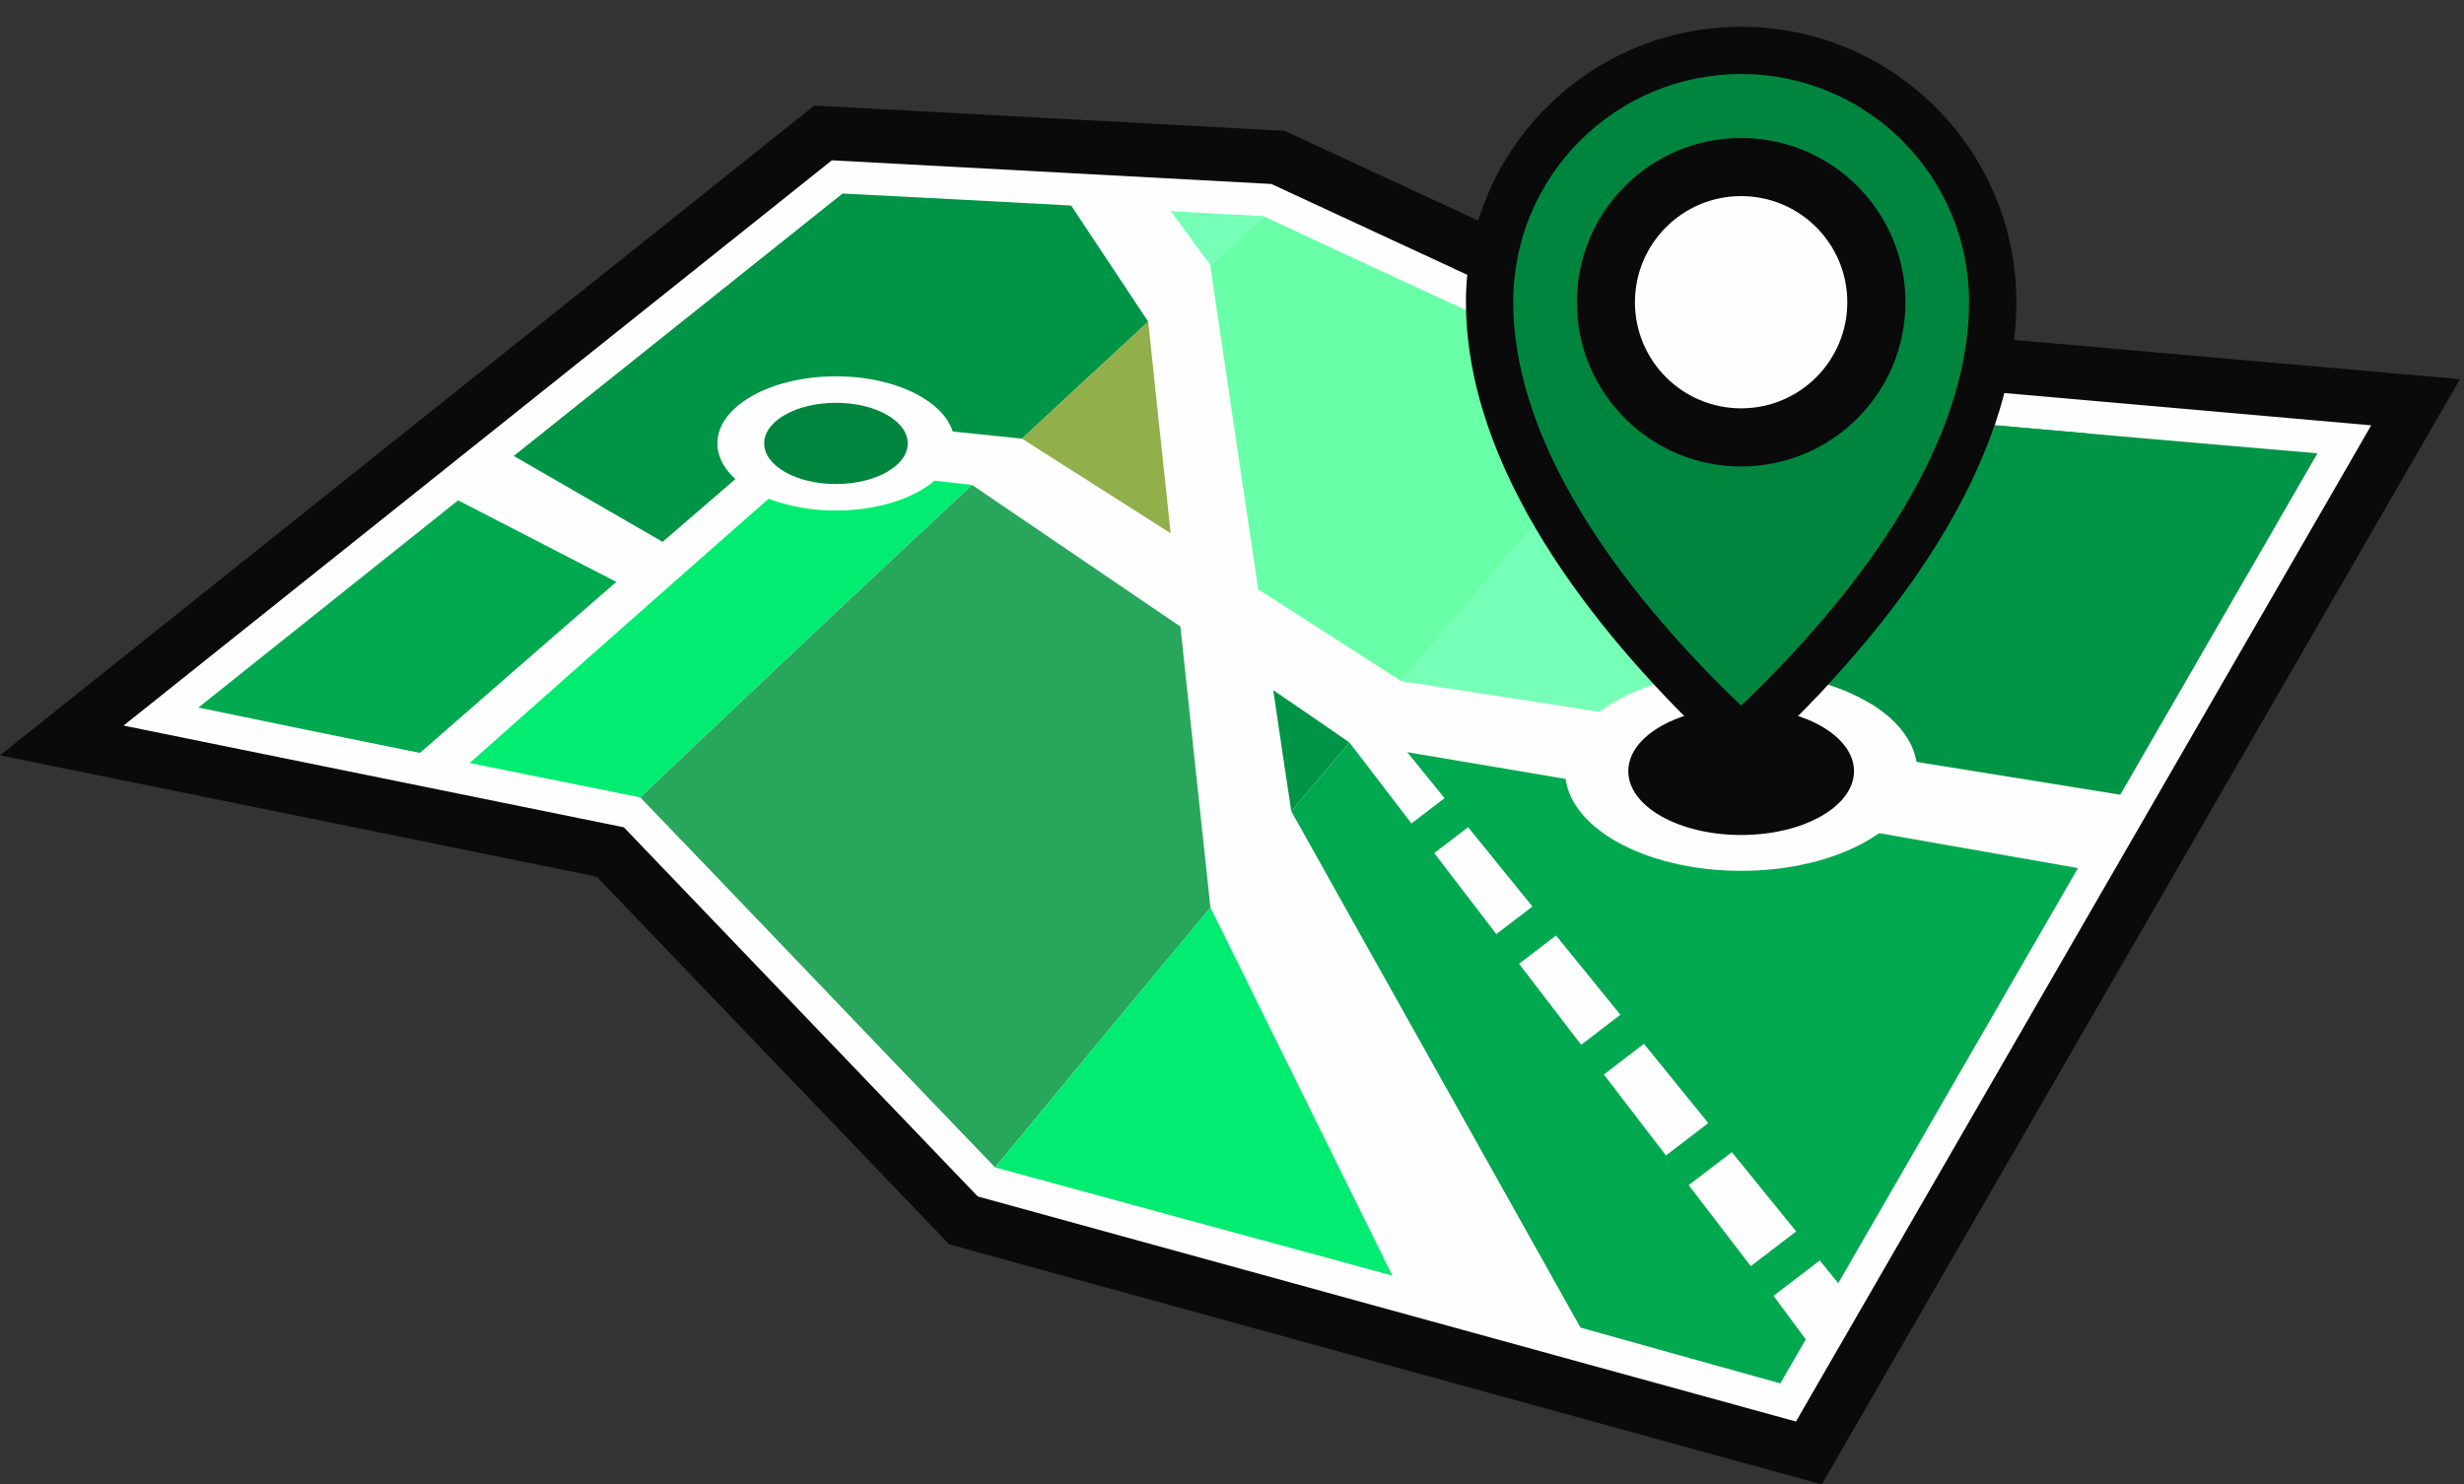 <svg width="78" height="47" viewBox="0 0 78 47" fill="none" xmlns="http://www.w3.org/2000/svg">
<rect x="0" y="0" width="78" height="47" fill="#333333" stroke="none"/>
<path fill-rule="evenodd" clip-rule="evenodd" d="M52.881 9.807L77.874 12.005L57.67 47L30.048 39.4L18.887 27.756L0 23.916L25.778 3.342L40.664 4.142L52.881 9.807Z" fill="#0A0A0A"/>
<path fill-rule="evenodd" clip-rule="evenodd" d="M40.245 5.825L26.334 5.076L3.911 22.974L19.748 26.194L30.952 37.883L56.853 45.009L75.063 13.467L52.435 11.476L40.245 5.825Z" fill="#FEFEFE"/>
<path fill-rule="evenodd" clip-rule="evenodd" d="M37.061 6.684C38.022 6.737 38.994 6.792 39.991 6.845C39.437 7.354 38.877 7.868 38.309 8.384C37.879 7.805 37.461 7.237 37.061 6.684Z" fill="#76FFB7"/>
<path fill-rule="evenodd" clip-rule="evenodd" d="M30.773 15.355C29.174 16.844 27.518 18.393 25.805 20.007C24.028 21.68 22.188 23.427 20.27 25.248C18.415 24.875 16.619 24.513 14.867 24.16C16.804 22.44 18.67 20.783 20.47 19.195C22.209 17.658 23.885 16.18 25.515 14.752C27.218 14.949 28.971 15.146 30.773 15.355Z" fill="#01EC71"/>
<path fill-rule="evenodd" clip-rule="evenodd" d="M19.511 18.425L18.902 18.953C17.095 20.519 15.228 22.149 13.294 23.839C10.854 23.346 8.52 22.87 6.281 22.403C9.154 20.109 11.892 17.924 14.502 15.842L19.511 18.425Z" fill="#00A850"/>
<path fill-rule="evenodd" clip-rule="evenodd" d="M26.671 6.128C28.996 6.244 31.408 6.374 33.909 6.508C34.678 7.665 35.49 8.894 36.348 10.187C35.055 11.381 33.722 12.614 32.351 13.889C30.562 13.702 28.818 13.523 27.116 13.347C26.603 13.294 26.084 13.241 25.578 13.19C25.044 13.645 24.506 14.11 23.965 14.577C22.988 15.42 21.991 16.279 20.976 17.156L16.263 14.437L17.459 13.481C20.72 10.878 23.786 8.429 26.671 6.128Z" fill="#009446"/>
<path fill-rule="evenodd" clip-rule="evenodd" d="M40.877 25.685C41.496 24.95 42.113 24.225 42.717 23.508C41.896 22.941 41.088 22.385 40.305 21.851C40.485 23.079 40.676 24.357 40.877 25.685Z" fill="#009446"/>
<path fill-rule="evenodd" clip-rule="evenodd" d="M30.773 15.355C29.174 16.845 27.518 18.393 25.806 20.007C24.028 21.68 22.188 23.427 20.27 25.248C21.839 26.877 23.506 28.623 25.292 30.486C27.211 32.488 29.272 34.647 31.5 36.963C33.889 34.064 36.159 31.325 38.318 28.735C37.967 25.492 37.654 22.543 37.367 19.839C35.007 18.232 32.818 16.744 30.773 15.355Z" fill="#27A65C"/>
<path fill-rule="evenodd" clip-rule="evenodd" d="M36.348 10.187C35.055 11.381 33.722 12.614 32.351 13.889C33.84 14.835 35.407 15.832 37.058 16.884C36.798 14.464 36.566 12.24 36.348 10.187Z" fill="#91AF4A"/>
<path fill-rule="evenodd" clip-rule="evenodd" d="M52.164 12.488C49.837 11.41 47.641 10.392 45.569 9.434C43.613 8.53 41.754 7.669 39.991 6.845C39.437 7.354 38.877 7.868 38.309 8.384C38.525 9.844 38.752 11.391 38.995 13.032C39.254 14.786 39.533 16.657 39.83 18.661C41.274 19.585 42.778 20.553 44.36 21.569C45.777 19.906 47.141 18.306 48.46 16.77C49.732 15.288 50.969 13.865 52.164 12.488Z" fill="#68FFA8"/>
<path fill-rule="evenodd" clip-rule="evenodd" d="M44.076 40.389C39.63 39.175 35.452 38.039 31.5 36.963C33.889 34.065 36.158 31.325 38.317 28.735C40.029 32.201 41.934 36.059 44.076 40.389Z" fill="#01EC71"/>
<path fill-rule="evenodd" clip-rule="evenodd" d="M65.779 27.486C64.401 29.871 62.953 32.379 61.432 35.014C59.83 37.789 58.142 40.711 56.358 43.802C54.19 43.198 52.086 42.61 50.032 42.036C48.179 38.732 46.478 35.692 44.915 32.899C43.466 30.309 42.121 27.918 40.877 25.685C41.496 24.95 42.113 24.225 42.717 23.508C46.112 24.078 49.676 24.678 53.406 25.323C57.319 25.998 61.443 26.72 65.779 27.486Z" fill="#00A850"/>
<path fill-rule="evenodd" clip-rule="evenodd" d="M59.282 13.123L62.098 13.373C65.682 13.692 69.443 14.019 73.36 14.354C72.418 15.985 71.442 17.676 70.425 19.437C69.368 21.268 68.268 23.173 67.119 25.163C63.342 24.55 59.724 23.971 56.265 23.423L59.282 13.123Z" fill="#009446"/>
<path fill-rule="evenodd" clip-rule="evenodd" d="M52.164 12.488C53.718 12.626 55.306 12.768 56.928 12.912L54.199 23.096C50.778 22.556 47.497 22.054 44.36 21.569C45.776 19.906 47.141 18.306 48.46 16.77C49.732 15.288 50.969 13.865 52.164 12.488Z" fill="#76FFB7"/>
<path fill-rule="evenodd" clip-rule="evenodd" d="M55.117 21.26C58.196 21.26 60.693 22.673 60.693 24.416C60.693 26.16 58.196 27.573 55.117 27.573C52.038 27.573 49.542 26.16 49.542 24.416C49.542 22.673 52.038 21.26 55.117 21.26Z" fill="#FEFEFE"/>
<path fill-rule="evenodd" clip-rule="evenodd" d="M55.117 22.395C57.09 22.395 58.69 23.299 58.69 24.416C58.69 25.534 57.09 26.438 55.117 26.438C53.144 26.438 51.545 25.534 51.545 24.416C51.545 23.299 53.144 22.395 55.117 22.395Z" fill="#0A0A0A"/>
<path fill-rule="evenodd" clip-rule="evenodd" d="M55.117 0.848C59.927 0.848 63.829 4.749 63.829 9.558C63.829 14.853 59.804 19.928 56.153 23.425L55.117 24.416L54.082 23.425C50.431 19.928 46.406 14.853 46.406 9.558C46.406 4.749 50.308 0.848 55.117 0.848Z" fill="#0A0A0A"/>
<path fill-rule="evenodd" clip-rule="evenodd" d="M55.117 6.209C53.261 6.209 51.756 7.712 51.756 9.57C51.756 11.426 53.261 12.929 55.117 12.929C56.974 12.929 58.478 11.426 58.478 9.57C58.478 7.712 56.974 6.209 55.117 6.209Z" fill="#FEFEFE"/>
<path fill-rule="evenodd" clip-rule="evenodd" d="M55.117 2.343C51.134 2.343 47.903 5.574 47.903 9.558C47.903 14.364 51.775 19.144 55.117 22.344C58.46 19.144 62.332 14.364 62.332 9.558C62.332 5.574 59.101 2.343 55.117 2.343ZM55.117 4.369C52.245 4.369 49.916 6.697 49.916 9.57C49.916 12.443 52.245 14.77 55.117 14.77C57.99 14.77 60.319 12.443 60.319 9.57C60.319 6.697 57.99 4.369 55.117 4.369Z" fill="#00853F"/>
<path fill-rule="evenodd" clip-rule="evenodd" d="M66.091 13.725C65.096 13.639 64.113 13.552 63.143 13.465C62.112 16.494 60.05 19.325 57.877 21.674C58.379 21.835 58.833 22.042 59.222 22.28C62.507 20.383 65.538 18.038 66.187 15.615C66.366 14.947 66.323 14.311 66.091 13.725Z" fill="#009446"/>
<path fill-rule="evenodd" clip-rule="evenodd" d="M43.691 22.761L45.728 25.271L44.682 26.073L42.717 23.508L43.691 22.761ZM57.605 39.908L58.618 41.156L57.352 42.663L56.142 41.029L57.605 39.908ZM54.822 36.479L56.859 38.989L55.422 40.09L53.457 37.525L54.822 36.479ZM52.04 33.05L54.077 35.559L52.737 36.586L50.772 34.021L52.04 33.05ZM49.257 29.62L51.294 32.13L50.052 33.081L48.087 30.516L49.257 29.62ZM46.474 26.192L48.511 28.702L47.367 29.577L45.402 27.011L46.474 26.192Z" fill="#FEFEFE"/>
<path fill-rule="evenodd" clip-rule="evenodd" d="M26.463 11.915C28.536 11.915 30.217 12.867 30.217 14.039C30.217 15.213 28.536 16.165 26.463 16.165C24.39 16.165 22.709 15.213 22.709 14.039C22.709 12.867 24.39 11.915 26.463 11.915Z" fill="#FEFEFE"/>
<path fill-rule="evenodd" clip-rule="evenodd" d="M26.463 12.754C27.718 12.754 28.735 13.329 28.735 14.039C28.735 14.75 27.718 15.325 26.463 15.325C25.208 15.325 24.191 14.75 24.191 14.039C24.191 13.329 25.208 12.754 26.463 12.754Z" fill="#00853F"/>
</svg>
